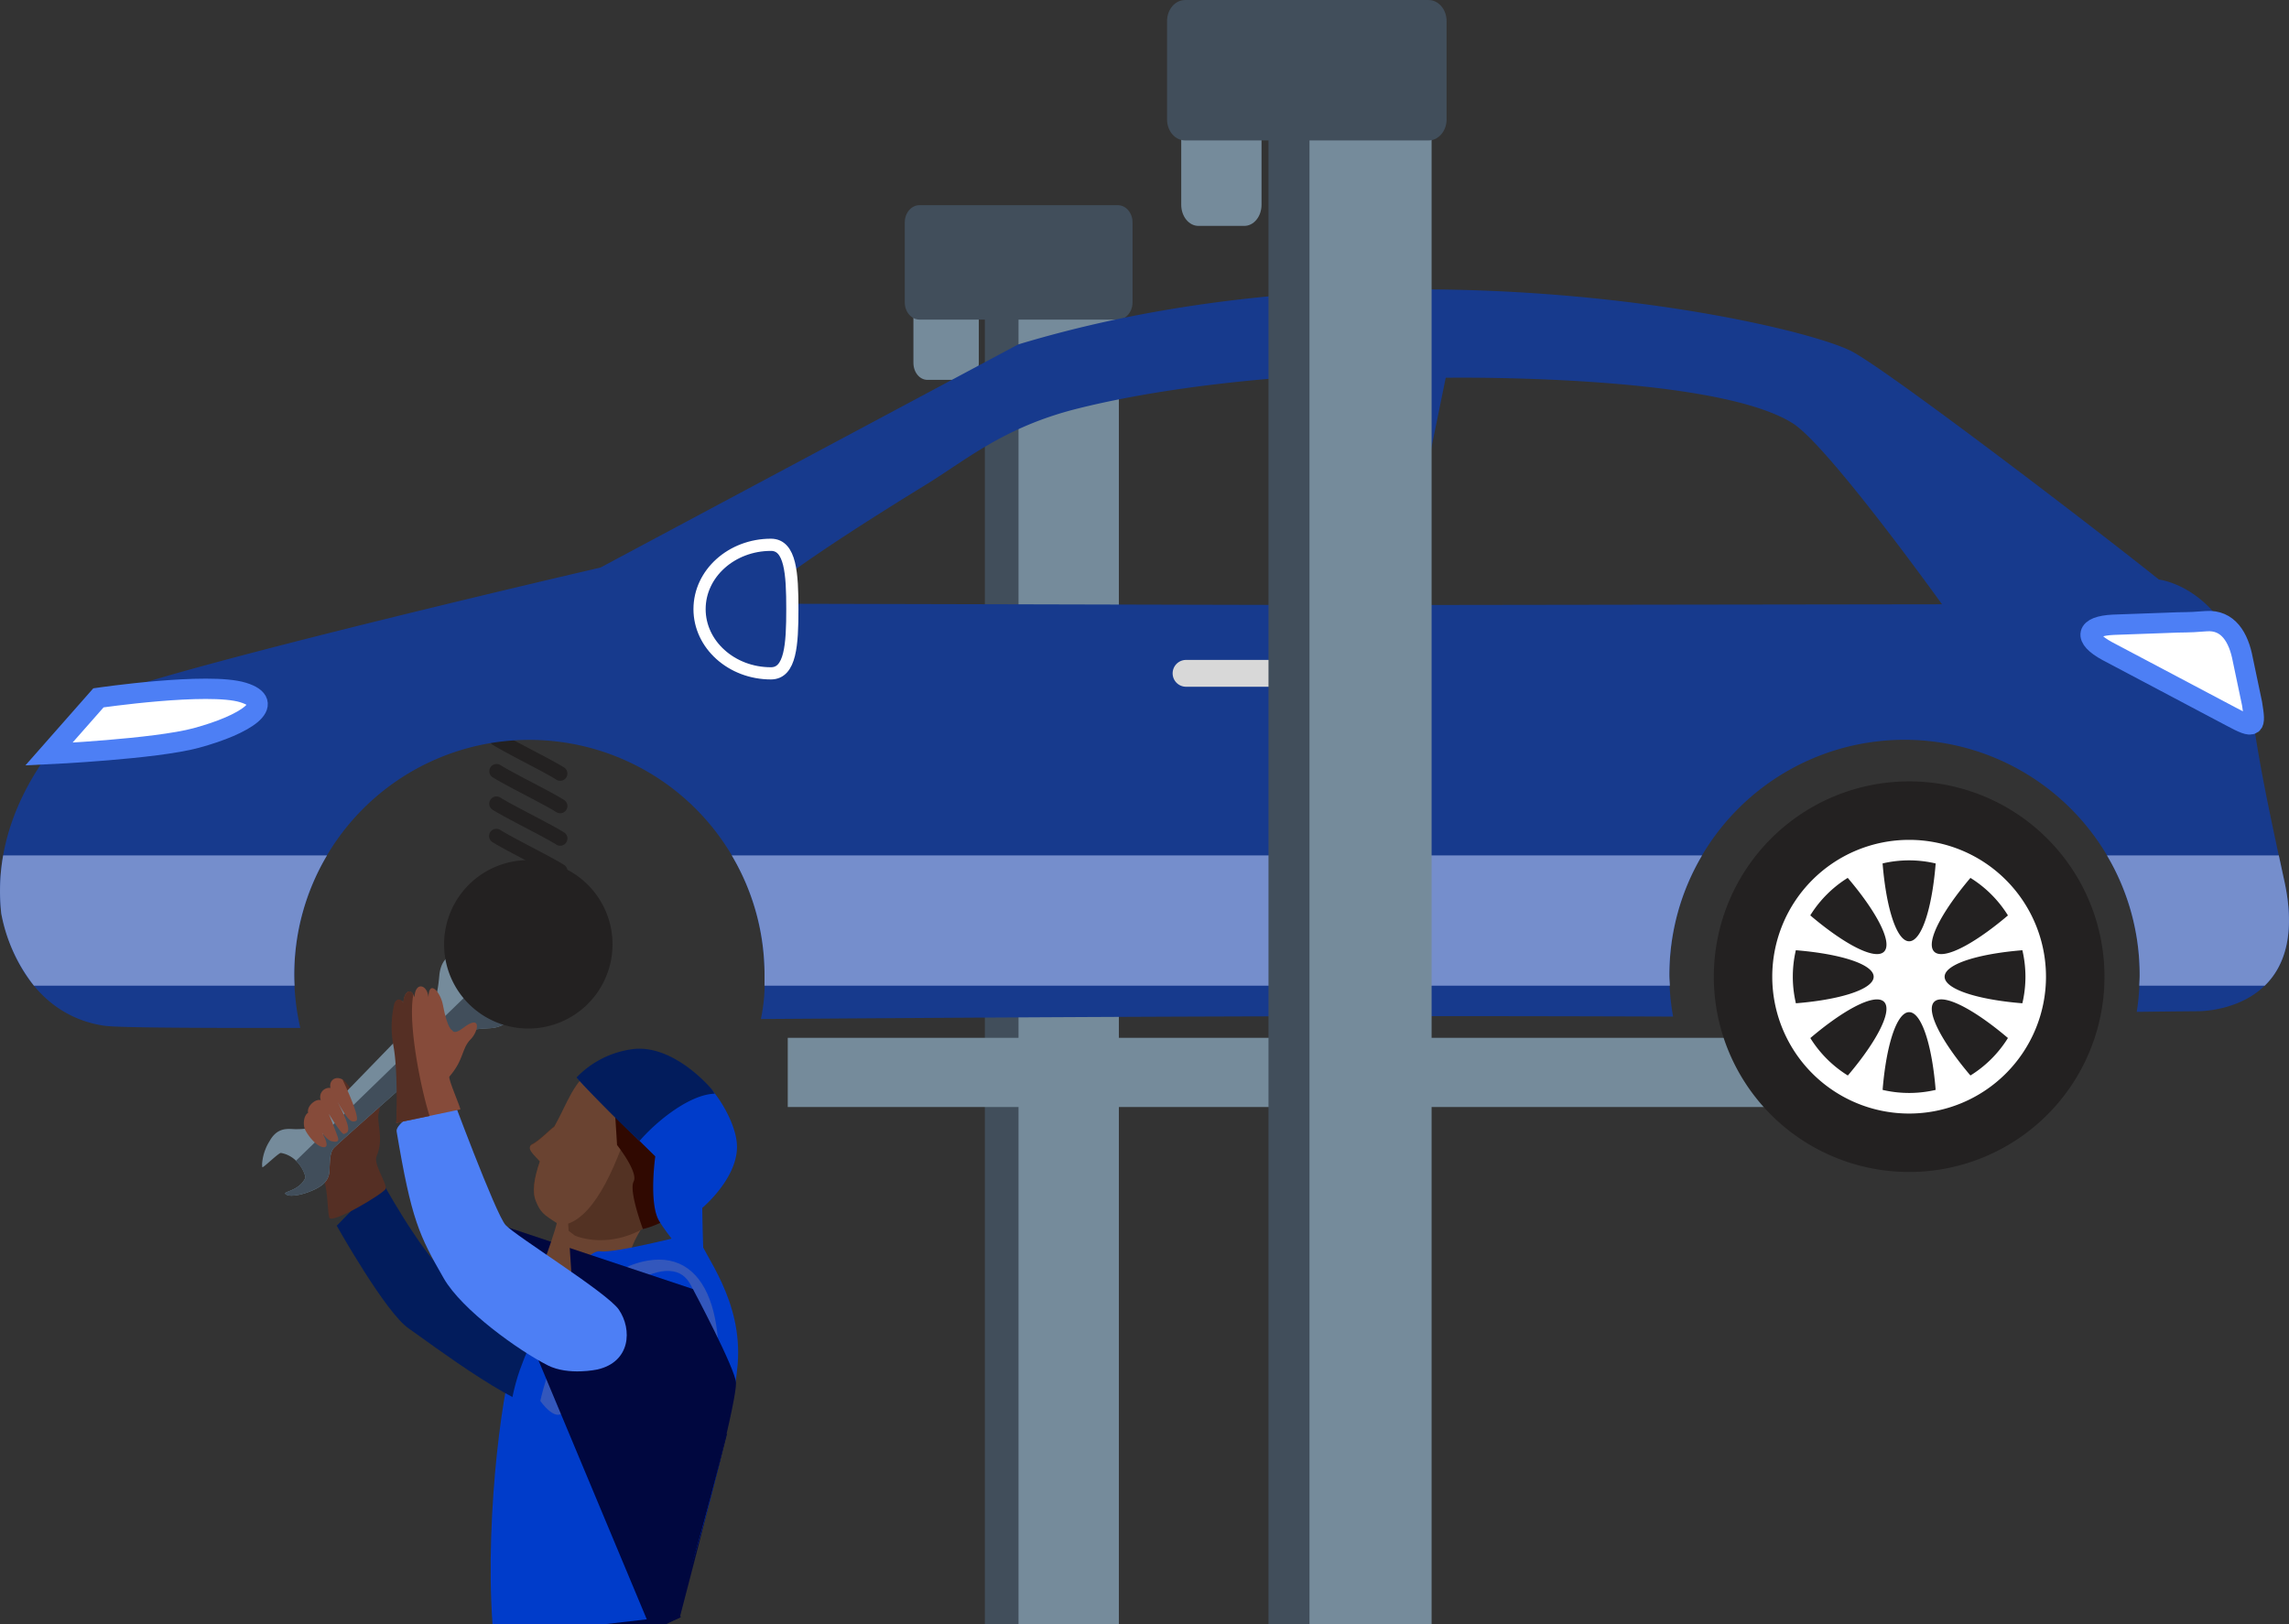 <svg xmlns="http://www.w3.org/2000/svg" xmlns:xlink="http://www.w3.org/1999/xlink" width="563.185" height="399.651" viewBox="0 0 563.185 399.651">
  <rect x="0" y="0" width="563.185" height="399.651" fill="#333333" stroke="none"/>
  <defs>
    <clipPath id="clip-path">
      <rect id="Rectangle_1104" data-name="Rectangle 1104" width="63.268" height="99.994" fill="#00073f"/>
    </clipPath>
    <clipPath id="clip-path-2">
      <path id="Path_1702" data-name="Path 1702" d="M85.444,125.983c-1.215.521-2.38,1.091-3.532,1.686h-4.35l-41.805-100L88.431,45.235s10.6,19.88,10.6,23.152c0,4.375-6.061,29.213-14.228,56.009a16.193,16.193,0,0,1,.644,1.586" transform="translate(-35.756 -27.673)" fill="#00073f"/>
    </clipPath>
  </defs>
  <g id="Group_1812" data-name="Group 1812" transform="translate(-764.803 56.336)">
    <path id="Path_1699" data-name="Path 1699" d="M37.179,96.506c-1.983-27.986,3.049-62,5.565-66.1,4,5.714,13.324,3.483,13.324,3.483-1.153,12.568,11.576,30.279,28.99,8.341C80.521,73.081,78.3,86.516,77.522,96.506Z" transform="translate(848.797 246.808)" fill="#003cca"/>
    <path id="Path_1700" data-name="Path 1700" d="M55.235,85.214c-.756.2-1.648.446-2.7.707H37.623c-5.429-16.162,3.941-43.243,3.941-43.243s11.217,1.016,17.711-11.341c4,13.138,9.568,7.647,9.568,7.647S61.432,68.123,57.169,84.322q-.985.428-1.933.892" transform="translate(874.877 257.395)" fill="#00073f"/>
    <g id="Group_1811" data-name="Group 1811" transform="translate(764.803 -56.336)">
      <path id="Path_1669" data-name="Path 1669" d="M101.115,58.037C94.7,55.029,71.774,56.125,64.372,49.4c-6.866-6.273-16.18-23.437-16.18-23.437L37.245,37.228S49.288,58.674,54.946,62.5c4.428,3.019,30.571,22.956,35.77,19.669,5.222-3.31,10.4-24.13,10.4-24.13" transform="translate(45.607 264.403)" fill="#021c5c"/>
      <path id="Path_1690" data-name="Path 1690" d="M61.009,27.114c-1.957,3.455-5.155,7.279-5.121,13.317l.034,6.072L36.1,41.94s4.607-7.715,3.712-12.188,21.2-2.639,21.2-2.639" transform="translate(98.561 272.317)" fill="#6a4331"/>
      <path id="Path_1694" data-name="Path 1694" d="M38.9,25.823c1.744-.089,5.624-1.2,5.882,1.018.212,2.214-3.343,7.167-7.223,6.955-3.847-.212,1.342-7.973,1.342-7.973" transform="translate(114.271 259.305)" fill="#7c4332"/>
      <path id="Path_1697" data-name="Path 1697" d="M80.548,115.112c-2.826,7.585-3.892,7.412-3.892,7.412l-15.146,1.76H36.35c-.607-10.225-2.169-45.573,3.9-62.578,5.4-15.146,16.187-29.771,19.707-29.138s23.561-4.6,23.561-4.6c2.157,5.751,11.589,16.6,10.3,32.46-.93,11.44-7.969,40.442-13.274,54.683" transform="translate(87.674 275.355)" fill="#003cca"/>
      <path id="Path_1698" data-name="Path 1698" d="M73.2,69.951c-1.3,5.131-1.624-3.706-1.475-4.078,3.631-9.543,6.222-31.593-2.07-34.257C60.8,28.753,42.4,44.927,41.865,65.873c-2,2.838-5.763-2.59-5.763-2.59s6.445-31.134,26.412-34.53c15.765-2.7,21.281,16.98,14.774,44.681Z" transform="translate(96.833 281.462)" fill="#3357bc"/>
      <g id="Group_1809" data-name="Group 1809" transform="translate(117.813 299.651)" style="mix-blend-mode: multiply;isolation: isolate">
        <g id="Group_1808" data-name="Group 1808">
          <g id="Group_1807" data-name="Group 1807" clip-path="url(#clip-path)">
            <g id="Group_1806" data-name="Group 1806" transform="translate(0.001 0.004)">
              <g id="Group_1805" data-name="Group 1805" clip-path="url(#clip-path-2)">
                <rect id="Rectangle_1103" data-name="Rectangle 1103" width="113.135" height="87.387" transform="matrix(-0.264, -0.965, 0.965, -0.264, 4.394, 116.074)" fill="#00073f"/>
              </g>
            </g>
          </g>
        </g>
      </g>
      <g id="Group_1810" data-name="Group 1810" transform="translate(0 0)">
        <path id="Path_1665" data-name="Path 1665" d="M56.826,27.423a1.777,1.777,0,0,0-.537-2.46c-3.455-2.18-12.009-6.306-15.71-8.6a1.758,1.758,0,0,0-2.438.581,1.78,1.78,0,0,0,.581,2.438c3.981,2.449,12.591,6.608,15.654,8.576a1.741,1.741,0,0,0,.95.28,1.77,1.77,0,0,0,1.5-.816" transform="translate(82.496 163.9)" fill="#232121"/>
        <path id="Path_1666" data-name="Path 1666" d="M56.842,28.119a1.774,1.774,0,0,0-.548-2.449c-3.455-2.18-12.009-6.306-15.71-8.6a1.78,1.78,0,0,0-1.867,3.03c3.992,2.438,12.6,6.608,15.666,8.576a1.827,1.827,0,0,0,.95.268,1.762,1.762,0,0,0,1.51-.827" transform="translate(82.489 171.179)" fill="#232121"/>
        <path id="Path_1667" data-name="Path 1667" d="M56.842,28.828a1.772,1.772,0,0,0-.548-2.449c-3.455-2.18-12.009-6.3-15.7-8.588h-.022a1.748,1.748,0,0,0-2.426.593,1.768,1.768,0,0,0,.581,2.438c3.981,2.438,12.591,6.6,15.654,8.554a1.768,1.768,0,0,0,.95.28,1.787,1.787,0,0,0,1.51-.827" transform="translate(82.489 178.463)" fill="#232121"/>
        <path id="Path_1668" data-name="Path 1668" d="M56.842,29.54a1.765,1.765,0,0,0-.559-2.449c-3.444-2.169-12-6.306-15.7-8.6V18.5a1.777,1.777,0,1,0-1.856,3.03c3.981,2.438,12.591,6.6,15.666,8.565a1.692,1.692,0,0,0,.939.268,1.773,1.773,0,0,0,1.51-.827" transform="translate(82.489 185.736)" fill="#232121"/>
        <path id="Path_1670" data-name="Path 1670" d="M61.223,50.69c.391-1.275-3.053-6.06-2.236-7.984,1.957-4.551-.157-8.42.57-10.768s-.257-9.851-2.348-7.279c-1.867,2.315-1.565,6.06-2.438,4.719s-3.41-5.568-4.249-5.624-8.733,10.153-8.643,11.9,2.382,10.611,3.768,12.333,1.2,7.883,1.688,9.75S60.9,51.741,61.223,50.69" transform="translate(33.661 241.852)" fill="#552f24"/>
        <path id="Path_1671" data-name="Path 1671" d="M39.039,73.079A12.112,12.112,0,0,1,40.839,68c2.035-3.634,4.73-2.918,6.485-2.918,1.756-.022,3.03-.045,4.048-.794s27.719-28.5,28.938-29.62c1.241-1.107,1.823-2.46,2.281-7.38.447-4.9,3.556-5.468,5.468-5.971a11.056,11.056,0,0,1,6.128.022,7.971,7.971,0,0,1,1.565.827,20.377,20.377,0,0,0-4.763,2.438c-2.024,1.711-2.024,4.193.324,6.586,2.695,2.628,4.864,1.968,6.664.022a16.457,16.457,0,0,0,2.4-4.338l.66.749c.816,1.006.928,3.936.078,7.179-.5,1.912-1.275,5.211-6.239,5.445s-6.318.827-7.492,2S57.377,68.808,56.583,69.781c-.794,1.006-.861,2.438-.962,4.193-.1,1.778.268,4-3.5,5.848-3.366,1.633-5.949,1.767-6.687,1.543a1.528,1.528,0,0,1-.716-.358c-.581-.593,3.433-.738,4.9-3.914.212-.447-1.375-5.345-5.993-6.161-.526-.1-4.517,3.869-4.584,3.5a4.434,4.434,0,0,1,0-1.353" transform="translate(25.499 212.786)" fill="#758b9b"/>
        <path id="Path_1672" data-name="Path 1672" d="M92.315,25.771a16.636,16.636,0,0,0,2.4-4.338l.66.749c.816,1.006.917,3.936.078,7.179-.5,1.912-1.286,5.211-6.239,5.445s-6.318.816-7.492,2S51.715,63.364,50.921,64.337c-.794,1.006-.861,2.438-.962,4.193-.112,1.778.268,4-3.511,5.837-3.366,1.644-5.949,1.778-6.687,1.554a1.587,1.587,0,0,1-.716-.358c-.57-.593,3.444-.738,4.909-3.914.145-.291-.537-2.5-2.3-4.238L85.17,25.2c.157.179.291.358.47.548,2.706,2.628,4.875,1.968,6.675.022" transform="translate(31.161 218.231)" fill="#414e5b"/>
        <rect id="Rectangle_1100" data-name="Rectangle 1100" width="25.863" height="327.846" transform="translate(249.426 71.799)" fill="#758b9b"/>
        <path id="Path_1673" data-name="Path 1673" d="M27.955,334.267V11.385l8.286-4.965V334.267Z" transform="translate(214.355 65.377)" fill="#414e5b"/>
        <path id="Path_1674" data-name="Path 1674" d="M28.829,34.9c0,2.337,1.532,4.2,3.444,4.2h9.191c1.9,0,3.455-1.867,3.455-4.2V9.578c0-2.337-1.554-4.238-3.455-4.238H32.273c-1.912,0-3.444,1.9-3.444,4.238Z" transform="translate(195.909 54.377)" fill="#758b9b"/>
        <path id="Path_1675" data-name="Path 1675" d="M25.447,28.455c0,2.315,1.621,4.215,3.612,4.215h48.8c2,0,3.623-1.9,3.623-4.215V8.73c0-2.326-1.621-4.215-3.623-4.215h-48.8c-1.99,0-3.612,1.89-3.612,4.215Z" transform="translate(197.166 45.976)" fill="#414e5b"/>
        <rect id="Rectangle_1101" data-name="Rectangle 1101" width="275.516" height="17.03" transform="translate(193.819 255.39)" fill="#758b9b"/>
        <path id="Path_1676" data-name="Path 1676" d="M25.222,106.556c21.368-8.3,122.517-31.734,122.517-31.734L250.51,19.92C340.7-7.363,439.212,13.7,455.235,21.43c7.783,3.746,58.145,42.121,75.946,56.344,0,0,18.617,2.013,22.553,30.269,1.811,13.138,3.556,22.184,8.308,43.922C569.154,184.581,540.674,184,540.674,184s-5.345.045-14.95.157a59.059,59.059,0,0,0,.716-9.068,57.854,57.854,0,1,0-114.791,10.231c-79.681-.291-139.793.022-224.438.6a43.817,43.817,0,0,0,.895-10.835A57.854,57.854,0,1,0,73.885,188.115c-31.924.034-45.532-.123-48.361-.559C10.093,185.185,2.68,171.834.309,159.959c-3.567-32.035,24.913-53.4,24.913-53.4m452.589-22.7S449.9,44.933,441.146,39.365c-19.333-12.311-85.439-11.249-85.439-11.249L344.268,84.047Zm-151.042.19s9.516-37.861,13.575-56.546c.224-1.051-42.7.034-75.331,8.23-17.98,4.517-27.294,12.613-37.235,18.718-41.6,25.55-42.054,29.262-42.054,29.262Z" transform="translate(0 64.842)" fill="#173a8d"/>
        <path id="Path_1677" data-name="Path 1677" d="M100.178,65.256A48.059,48.059,0,1,0,52.119,113.3a48.055,48.055,0,0,0,48.059-48.048" transform="translate(417.609 175.101)" fill="#232121"/>
        <path id="Path_1678" data-name="Path 1678" d="M72.694,52.161A33.674,33.674,0,1,0,39.026,85.84,33.677,33.677,0,0,0,72.694,52.161m-5.054,0A28.619,28.619,0,1,1,39.026,23.536,28.656,28.656,0,0,1,67.64,52.161" transform="translate(430.7 188.183)" fill="#fff"/>
        <path id="Path_1679" data-name="Path 1679" d="M5.684,55.53c12.222-.727,21.3-3.455,21.3-6.687s-9.08-5.949-21.312-6.675a31.224,31.224,0,0,1,4.092-9.84c9.147,8.118,17.488,12.646,19.78,10.343S27.321,32.037,19.192,22.89a31.418,31.418,0,0,1,6.34-3.086,30.84,30.84,0,0,1,3.5-.984c.727,12.21,3.444,21.3,6.687,21.3s5.96-9.091,6.675-21.312a30.717,30.717,0,0,1,9.817,4.081C44.1,32.048,39.587,40.367,41.879,42.671s10.634-2.225,19.792-10.343a31.005,31.005,0,0,1,3.075,6.329,30.445,30.445,0,0,1,1,3.511c-12.222.727-21.3,3.433-21.3,6.675s9.08,5.96,21.3,6.687a31.442,31.442,0,0,1-4.07,9.829c-9.158-8.129-17.5-12.646-19.792-10.343C39.587,57.3,44.1,65.649,52.233,74.8a30.8,30.8,0,0,1-6.34,3.075,30.385,30.385,0,0,1-3.5,1.018c-.716-12.244-3.444-21.335-6.675-21.335s-5.96,9.091-6.687,21.335A31.273,31.273,0,0,1,19.2,74.8c8.118-9.147,12.624-17.5,10.343-19.78-2.292-2.3-10.634,2.214-19.792,10.354a31.673,31.673,0,0,1-3.075-6.34,30.912,30.912,0,0,1-1-3.5" transform="translate(434.01 191.514)" fill="#fff"/>
        <path id="Path_1680" data-name="Path 1680" d="M29.2,13.694c-5.792.447-3.824.134-10.678.447l-12.132.436c-6.854.313-7.525,3.232-1.5,6.485l30.425,16.1c6.038,3.265,6.116,2.572,5.188-3.187L38.222,23.109c-1.018-5.412-3.6-9.829-9.024-9.415" transform="translate(513.59 139.164)" fill="#fff" stroke="#4d7ff5" stroke-width="5"/>
        <path id="Path_1681" data-name="Path 1681" d="M0,18.824H42.289c.425,1.979.872,4.059,1.364,6.318,2.918,13.418-.179,21.223-4.83,25.751H7.951c.034-.872.1-1.744.1-2.628A57.583,57.583,0,0,0,0,18.824" transform="translate(518.39 191.666)" fill="#758ecc"/>
        <path id="Path_1682" data-name="Path 1682" d="M12.914,18.824H251.665a57.692,57.692,0,0,0-8.051,29.441c0,.883.089,1.756.123,2.628H20.976c.011-.827.011-1.677.011-2.628a57.491,57.491,0,0,0-8.073-29.441" transform="translate(167.119 191.666)" fill="#758ecc"/>
        <path id="Path_1683" data-name="Path 1683" d="M43.947,18.824h79.681a57.482,57.482,0,0,0-8.062,29.441c0,.883.034,1.756.078,2.628H51.517a40.712,40.712,0,0,1-8.04-17.768,49.989,49.989,0,0,1,.47-14.3" transform="translate(-43.167 191.666)" fill="#758ecc"/>
        <path id="Path_1684" data-name="Path 1684" d="M21.618,17.822a3.3,3.3,0,0,0,3.287,3.3H51.261a3.3,3.3,0,0,0,0-6.6H24.905a3.3,3.3,0,0,0-3.287,3.3" transform="translate(266.899 147.874)" fill="#d8d8d8"/>
        <path id="Path_1685" data-name="Path 1685" d="M32.932,27.811c0,8.722,7.861,15.811,17.566,15.811,4.83,0,5.267-7.089,5.267-15.811S55.329,11.989,50.5,11.989c-9.706,0-17.566,7.089-17.566,15.822" transform="translate(139.185 122.075)" fill="#173a8d" stroke="#fff" stroke-width="3"/>
        <path id="Path_1686" data-name="Path 1686" d="M44.7,31.223s26.176-1.23,36.24-3.958c12.188-3.287,20.093-8.565,11.528-11.2s-35.58,1.319-35.58,1.319Z" transform="translate(-32.668 154.343)" fill="#fff" stroke="#4d7ff5" stroke-width="5"/>
        <rect id="Rectangle_1102" data-name="Rectangle 1102" width="31.488" height="372.036" transform="translate(320.743 27.608)" fill="#758b9b"/>
        <path id="Path_1687" data-name="Path 1687" d="M21.553,374.5v-366L31.639,2.469V374.5Z" transform="translate(290.548 25.141)" fill="#414e5b"/>
        <path id="Path_1688" data-name="Path 1688" d="M22.608,37.535c0,2.874,1.9,5.2,4.227,5.2H38.128c2.337,0,4.238-2.326,4.238-5.2V6.439c0-2.851-1.9-5.177-4.238-5.177H26.835c-2.326,0-4.227,2.326-4.227,5.177Z" transform="translate(268.022 12.854)" fill="#758b9b"/>
        <path id="Path_1689" data-name="Path 1689" d="M18.536,29.374c0,2.874,1.979,5.177,4.439,5.177h59.9c2.449,0,4.439-2.3,4.439-5.177V5.188C87.314,2.326,85.324,0,82.875,0h-59.9c-2.46,0-4.439,2.326-4.439,5.188Z" transform="translate(268.606 0.005)" fill="#414e5b"/>
        <path id="Path_1691" data-name="Path 1691" d="M52.655,24.782c9.817-5.289,33.411,6.105,25.394,21.111C63.49,73.209,45.689,65.136,45.689,65.136c-5.088-3.925-6.832-4.316-9.482-8.565-1.308-2.08-.559-5.557.917-9.907-1.364-1.554-3.187-2.974-2.136-4,2-.95,4.462-3.668,5.692-4.517,3.343-6.083,7.335-10.891,11.976-13.362" transform="translate(95.778 238.934)" fill="#533223"/>
        <path id="Path_1692" data-name="Path 1692" d="M42.993,61.288c-3.343-2.136-4-2.65-5.11-5.278-.95-2.236-.548-5.546.939-9.885-1.375-1.554-3.2-2.985-2.169-4.014,2.013-.95,4.484-3.656,5.714-4.506,3.343-6.072,4.886-11.517,9.527-13.966.492-.268,3.466.112,4.014-.056l6.81,7.57c-4.864,16.6-10.321,27.921-16.929,30.28l.984,15.084-10.287,3.4s5.5-14.346,6.508-18.629" transform="translate(94.002 239.683)" fill="#6a4331"/>
        <path id="Path_1693" data-name="Path 1693" d="M64.952,40.093c-.112-3.712-.727-8.1-7.659-12.244C50.561,23.812,45.563,22.068,38.4,24a5.411,5.411,0,0,0-3.958,4.618s5.568.324,6.9,1.744c1.331,1.4-2.784,2.225-2.482,6.508.257,3.6.548,8.554.548,8.554s5.311,6.675,4.081,8.99S45.764,66.09,45.764,66.09s6.664-1.185,13.261-8.14c9.806-10.332,5.937-16.963,5.926-17.857" transform="translate(112.409 236.345)" fill="#300901"/>
        <path id="Path_1695" data-name="Path 1695" d="M34.15,29.51c1.946,2.438,19.2,19.311,19.2,19.311S51.7,60.427,54.31,64.732s10.421,13.821,10.98,9.94c-.291-5.691-.38-13.161-.38-13.161s8.766-7.3,8.543-15.33c-.157-4.987-3.969-11.338-6.385-13.932-4.316-4.629-10.432-9.661-17.6-9.046A30.377,30.377,0,0,0,34.15,29.51" transform="translate(107.875 235.736)" fill="#003cca"/>
        <path id="Path_1696" data-name="Path 1696" d="M48.783,23.142a23.282,23.282,0,0,0-14.145,7c1.633,2.069,12.143,12.691,15.5,15.621,4.529-5.244,12.624-11.506,18.517-11.618-.19-.235-.6-.883-.783-1.107-2.292-2.706-10.365-10.746-19.087-9.9" transform="translate(107.221 234.993)" fill="#021c5c"/>
        <path id="Path_1701" data-name="Path 1701" d="M52.013,24.066c-1.811-1-3.366.335-2.952,2.091a2.229,2.229,0,0,0-2.382,3.008c-1.342-.436-3.533,1.565-3.108,3.086-1.152.693-1.342,3.019-.682,4.3.917,1.8,3.209,4.428,4.763,4.16,1.61-.291-1.532-5.009-1.532-5.009s1.778,3.511,3.533,3.612c0,0,1.688.458,1.252-.928-.447-1.409-2.259-5.882-2.259-5.882s3.12,5.2,3.746,4.976c1.129-.425,2.158-.682-1.61-7.95,2.527,4.473,3.321,5.278,4.585,4.719s-3.355-10.187-3.355-10.187" transform="translate(32.248 241.572)" fill="#864b3a"/>
        <path id="Path_1703" data-name="Path 1703" d="M36.889,39.649A20.72,20.72,0,1,0,57.6,18.929a20.713,20.713,0,0,0-20.708,20.72" transform="translate(72.375 192.735)" fill="#232121"/>
        <path id="Path_1704" data-name="Path 1704" d="M85.954,92.563s-7.056,1.543-12.132-1C66.5,87.855,52.611,77.859,48.183,70.132c-6.06-10.556-7.95-14.38-11.6-36.162-.47-2.8,13.138-9.963,13.138-9.963s11.226,30.313,13.664,33S88.437,73.677,91.266,77.837c3.321,4.886,2.885,12.881-5.311,14.726" transform="translate(61.002 244.448)" fill="#4d7ff5"/>
        <path id="Path_1705" data-name="Path 1705" d="M56.557,51.987c.157-.3-3.086-7.615-2.684-8.084,3.679-4.238,2.907-6.854,5.278-9.225,1.878-1.9,2.74-6.351-2-2.661-2.225,1.711-2.583.492-2.583.492s-1.152-.123-2.3-6.273c-.57-3.064-3.433-6.429-3.545-1.89-.335-3.209-3.3-3.835-3.444.056-.671-2.292-2.561-1.823-2.717,1.454-.458-1.23-1.386-.615-1.778,1.264-.246,1.23-1.7,2.851-.324,9.158s.347,19.031.347,19.031Z" transform="translate(56.698 221.02)" fill="#864b3a"/>
        <path id="Path_1706" data-name="Path 1706" d="M41.378,35.312a24.811,24.811,0,0,1,.089-9.985c.3-1.912,1.834-1.867,2.3-.66.123-2.538,1.655-3.768,2.494-2.057-1.4,7.167,1.856,23.191,3.992,29.877l-8.2,1.7s.5-12.523-.682-18.875" transform="translate(55.441 222.142)" fill="#552f24"/>
        <rect id="Rectangle_1105" data-name="Rectangle 1105" width="563.176" height="399.644" transform="translate(0.009)" fill="none"/>
        <rect id="Rectangle_1106" data-name="Rectangle 1106" width="563.181" height="399.638" transform="translate(0.002 0.005)" fill="none"/>
      </g>
    </g>
  </g>
</svg>
